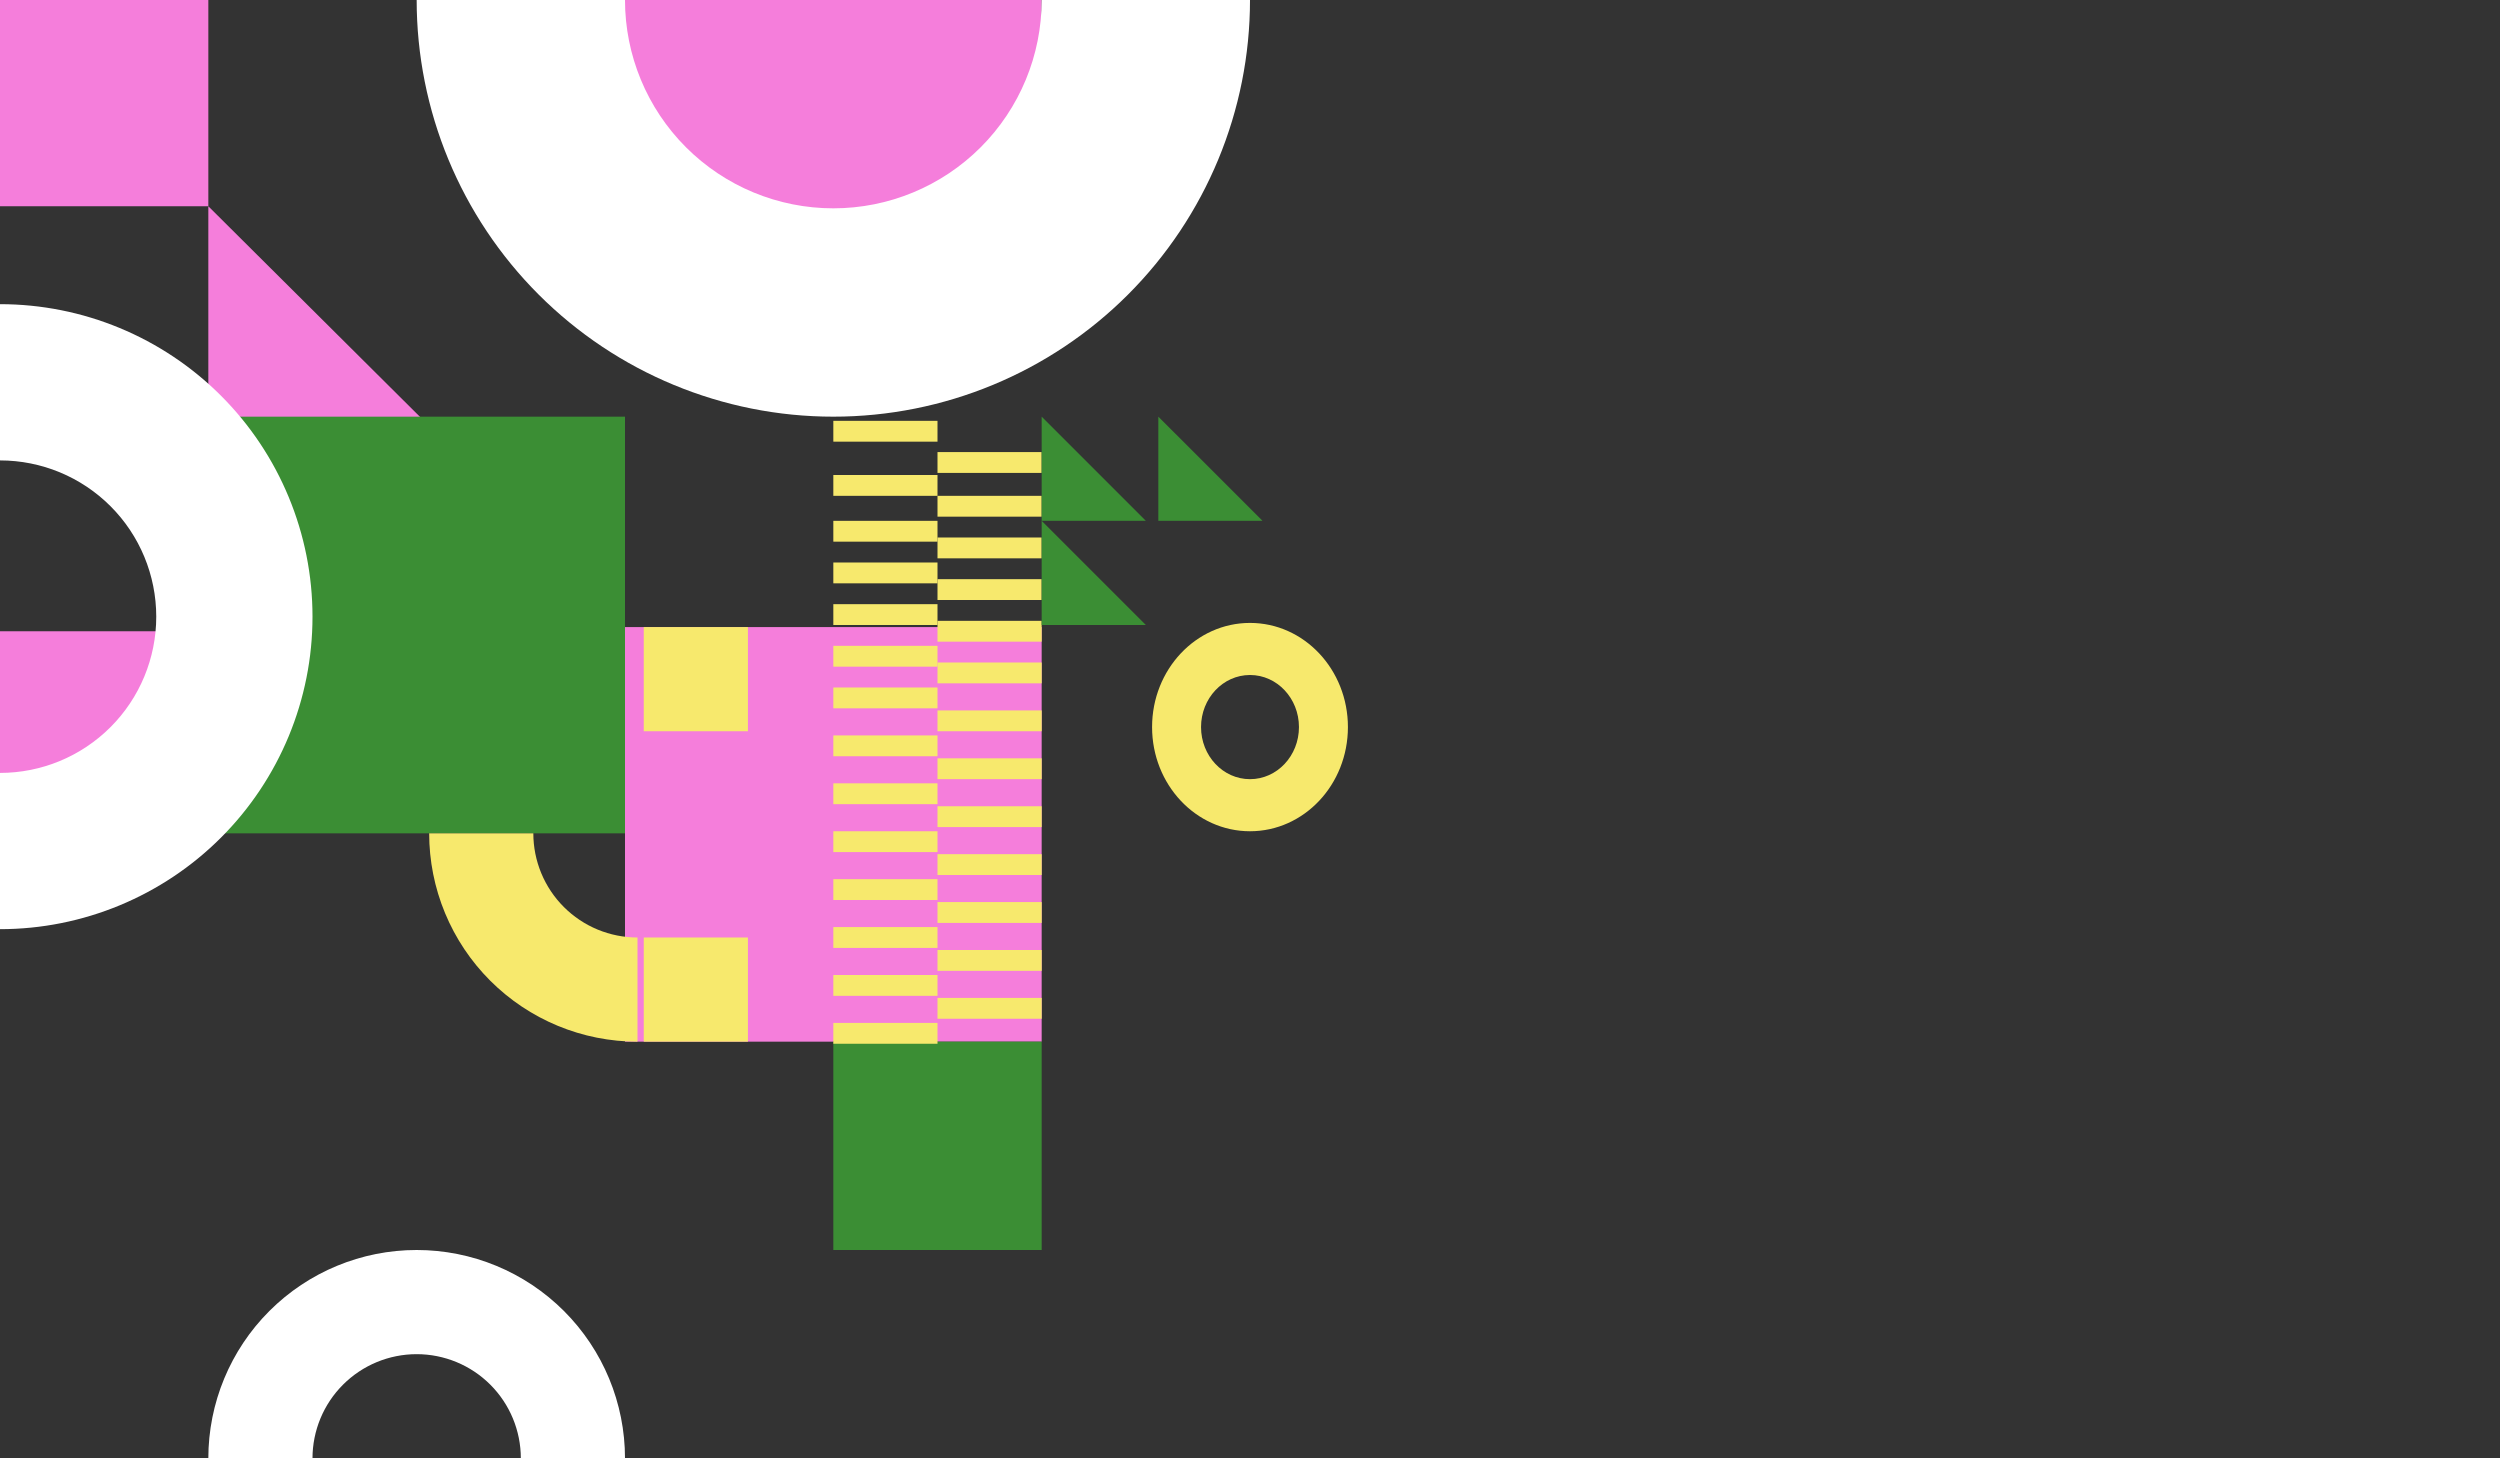 <svg width="1200" height="700" viewBox="0 0 1200 700" fill="none" xmlns="http://www.w3.org/2000/svg">
<rect x="0" y="0" width="1200" height="700" fill="#333333" stroke="none"/>
<rect x="-100" y="-100" width="200" height="199" fill="#F57EDB"/>
<rect x="300" y="-95" width="200" height="199" fill="#F57EDB"/>
<path d="M100 99L300 298H100V99Z" fill="#F57EDB"/>
<path d="M-100 303H100L-100 502V303Z" fill="#F57EDB"/>
<rect x="300" y="301" width="200" height="199" fill="#F57EDB"/>
<path d="M100 700C100 673.478 110.536 648.043 129.289 629.289C148.043 610.536 173.478 600 200 600C226.522 600 251.957 610.536 270.711 629.289C289.464 648.043 300 673.478 300 700L250 700C250 686.739 244.732 674.021 235.355 664.645C225.979 655.268 213.261 650 200 650C186.739 650 174.021 655.268 164.645 664.645C155.268 674.021 150 686.739 150 700L100 700Z" fill="white"/>
<rect x="100" y="200" width="200" height="200" fill="#3B8E34"/>
<path d="M-1.31134e-05 146C39.782 146 77.936 161.804 106.066 189.934C134.196 218.064 150 256.218 150 296C150 335.782 134.196 373.936 106.066 402.066C77.936 430.196 39.782 446 1.52588e-05 446L1.19804e-05 371C19.891 371 38.968 363.098 53.033 349.033C67.098 334.968 75 315.891 75 296C75 276.109 67.098 257.032 53.033 242.967C38.968 228.902 19.891 221 -9.83506e-06 221L-1.31134e-05 146Z" fill="white"/>
<path d="M306 500C292.868 500 279.864 497.413 267.732 492.388C255.599 487.362 244.575 479.997 235.289 470.711C226.003 461.425 218.638 450.401 213.612 438.268C208.587 426.136 206 413.132 206 400L256 400C256 406.566 257.293 413.068 259.806 419.134C262.319 425.2 266.002 430.712 270.645 435.355C275.288 439.998 280.8 443.681 286.866 446.194C292.932 448.707 299.434 450 306 450L306 500Z" fill="#F7E96D"/>
<path d="M600 0C600 53.043 578.929 103.914 541.421 141.421C503.914 178.929 453.043 200 400 200C346.957 200 296.086 178.929 258.579 141.421C221.071 103.914 200 53.043 200 3.05176e-05L300 1.52588e-05C300 26.522 310.536 51.957 329.289 70.711C348.043 89.464 373.478 100 400 100C426.522 100 451.957 89.464 470.711 70.711C489.464 51.957 500 26.522 500 0L600 0Z" fill="white"/>
<rect x="400" y="500" width="100" height="100" fill="#3B8E34"/>
<rect x="309" y="450" width="50" height="50" fill="#F7E96D"/>
<rect x="309" y="301" width="50" height="50" fill="#F7E96D"/>
<path d="M647 349C647 376.614 625.957 399 600 399C574.043 399 553 376.614 553 349C553 321.386 574.043 299 600 299C625.957 299 647 321.386 647 349ZM576.5 349C576.5 362.807 587.021 374 600 374C612.979 374 623.5 362.807 623.5 349C623.5 335.193 612.979 324 600 324C587.021 324 576.5 335.193 576.5 349Z" fill="#F7E96D"/>
<rect x="400" y="202" width="50" height="10" fill="#F7E96D"/>
<rect x="450" y="217" width="50" height="10" fill="#F7E96D"/>
<rect x="400" y="228" width="50" height="10" fill="#F7E96D"/>
<rect x="450" y="238" width="50" height="10" fill="#F7E96D"/>
<rect x="450" y="258" width="50" height="10" fill="#F7E96D"/>
<rect x="450" y="278" width="50" height="10" fill="#F7E96D"/>
<rect x="450" y="298" width="50" height="10" fill="#F7E96D"/>
<rect x="450" y="318" width="50" height="10" fill="#F7E96D"/>
<rect x="450" y="341" width="50" height="10" fill="#F7E96D"/>
<rect x="450" y="364" width="50" height="10" fill="#F7E96D"/>
<rect x="450" y="387" width="50" height="10" fill="#F7E96D"/>
<rect x="450" y="410" width="50" height="10" fill="#F7E96D"/>
<rect x="450" y="433" width="50" height="10" fill="#F7E96D"/>
<rect x="450" y="456" width="50" height="10" fill="#F7E96D"/>
<rect x="450" y="479" width="50" height="10" fill="#F7E96D"/>
<rect x="400" y="250" width="50" height="10" fill="#F7E96D"/>
<rect x="400" y="270" width="50" height="10" fill="#F7E96D"/>
<rect x="400" y="290" width="50" height="10" fill="#F7E96D"/>
<rect x="400" y="310" width="50" height="10" fill="#F7E96D"/>
<rect x="400" y="330" width="50" height="10" fill="#F7E96D"/>
<rect x="400" y="353" width="50" height="10" fill="#F7E96D"/>
<rect x="400" y="376" width="50" height="10" fill="#F7E96D"/>
<rect x="400" y="399" width="50" height="10" fill="#F7E96D"/>
<rect x="400" y="422" width="50" height="10" fill="#F7E96D"/>
<rect x="400" y="445" width="50" height="10" fill="#F7E96D"/>
<rect x="400" y="468" width="50" height="10" fill="#F7E96D"/>
<rect x="400" y="491" width="50" height="10" fill="#F7E96D"/>
<path d="M550 250L500 250L500 200L550 250Z" fill="#3B8E34"/>
<path d="M606 250L556 250L556 200L606 250Z" fill="#3B8E34"/>
<path d="M550 300L500 300L500 250L550 300Z" fill="#3B8E34"/>
</svg>
